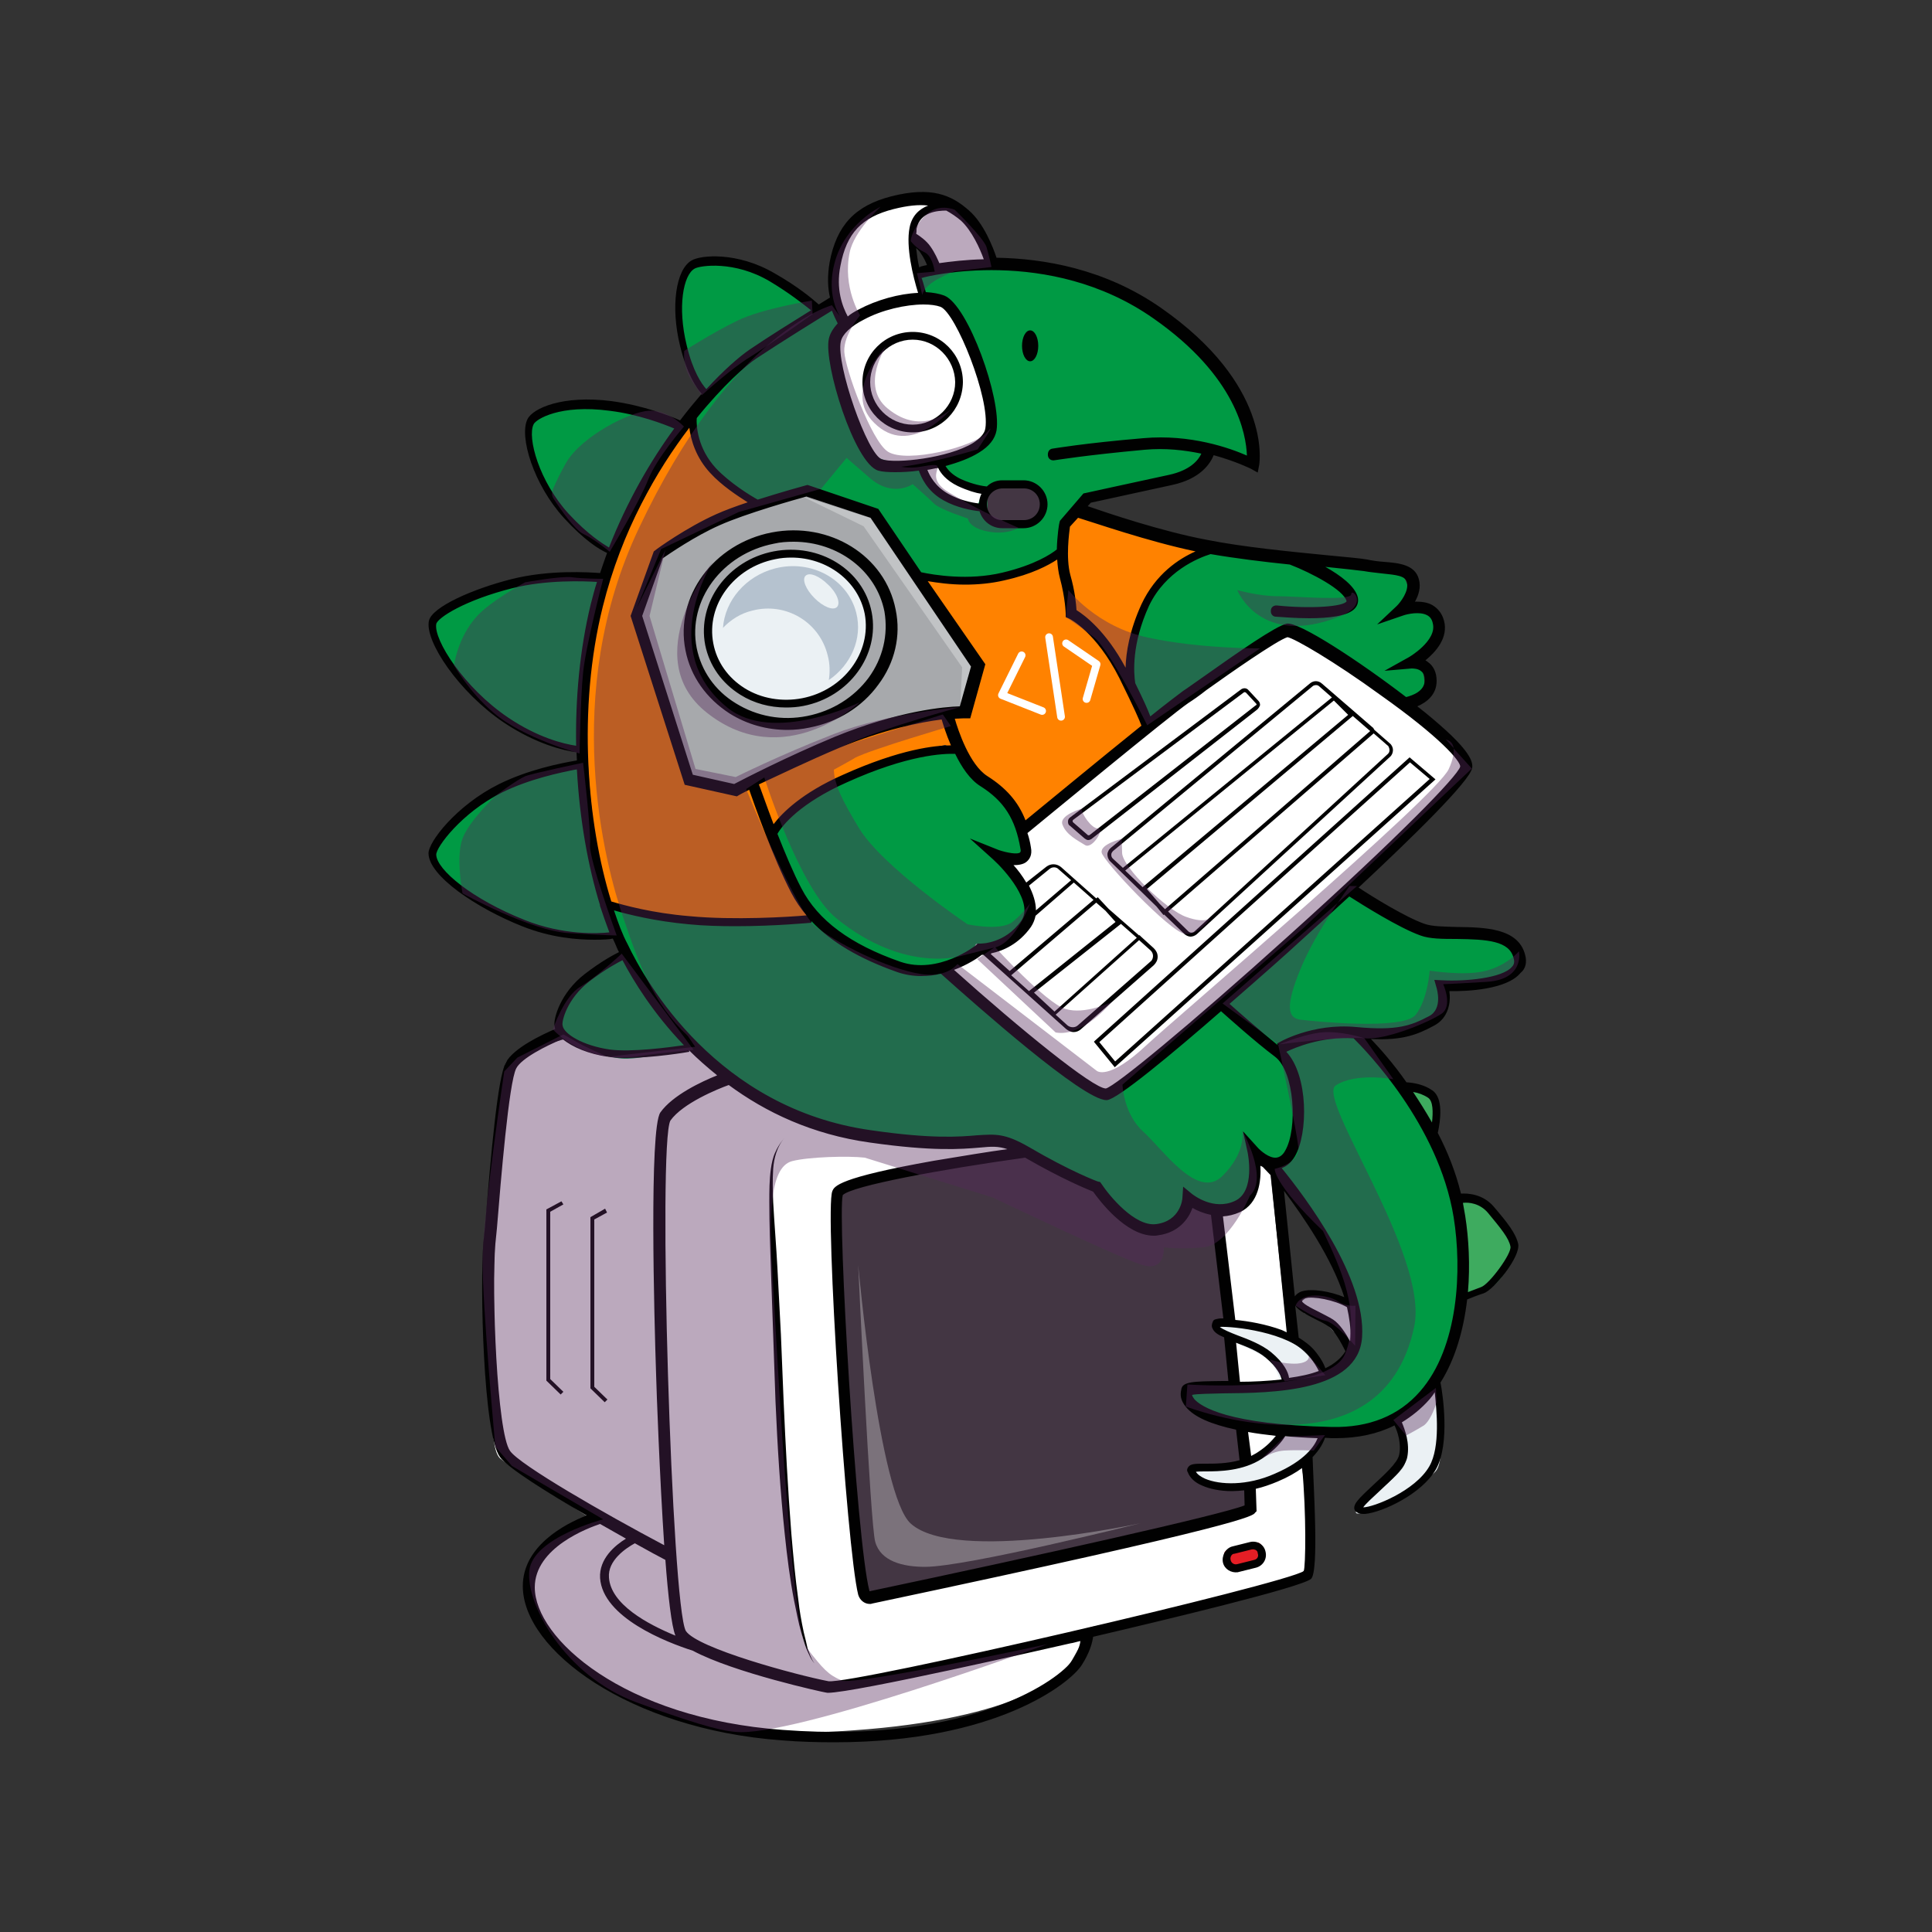 <?xml version="1.0" encoding="utf-8"?>
<!-- Generator: Adobe Illustrator 27.3.1, SVG Export Plug-In . SVG Version: 6.00 Build 0)  -->
<svg version="1.1" id="Layer_1" xmlns="http://www.w3.org/2000/svg" xmlns:xlink="http://www.w3.org/1999/xlink" x="0px" y="0px"
	 viewBox="0 0 500 500" style="enable-background:new 0 0 500 500;" xml:space="preserve">
<rect x="0" y="0" width="500" height="500" fill="#333333" stroke="none"/>
<style type="text/css">
	.st0{fill:#FFFFFF;}
	.st1{fill:#433643;}
	.st2{fill:#009A44;}
	.st3{fill:#FF8200;}
	.st4{fill:#A7A9AC;}
	.st5{fill:#3EAB5F;}
	.st6{fill:#EBF1F4;}
	.st7{opacity:0.3;fill:#FFFFFF;enable-background:new    ;}
	.st8{fill:#E51E25;}
	.st9{fill:none;stroke:#FFFFFF;stroke-width:2;stroke-linecap:round;stroke-linejoin:round;stroke-miterlimit:10;}
	.st10{fill:#010101;}
	.st11{opacity:0.4;fill:#55285B;enable-background:new    ;}
	.st12{opacity:0.31;fill:#3F5C7E;enable-background:new    ;}
</style>
<g>
	<path class="st0" d="M145.5,269.1c0,0-13.7,3.4-14.7,6.2c-0.9,2.8-3.3,49.2-3,60.8c0.4,11.5-2.2,37.9,1.6,41.3
		c3.8,3.3,24.4,16.1,24.4,16.1s-15.4,5.6-16.9,13.2c-2.6,13.1,20.2,41.8,63.1,41.8c48.4,0,72.5-10.1,77.4-18.8s4.9-8.6,4.9-8.6
		s51.2-10.3,55-14.4c3.9-4.2-0.4-26.9-0.4-26.9l-8.4-78.6l-151.9-37.4L145.5,269.1z"/>
	<path class="st0" d="M231.6,238.7l100.9-81.8l35.2,29.1c0,0,10.6,6.9,10.3,12.4c-0.4,5.5-84.2,85.7-91.3,84.2
		c-7-1.5-40.4-30.7-40.4-30.7L231.6,238.7z"/>
	<path class="st1" d="M215.7,310.1c9.4-10.9,96.9-16.9,96.9-16.9l11,96.6c-4.6,4.4-98.9,22.9-98.9,22.9
		C219,405.6,215.7,310.1,215.7,310.1z"/>
	<path class="st2" d="M180.3,108.2c0,0,4.1-7.3,12-14.7c7.9-7.4,23-14.2,23-14.2s20.4-10.1,41.3-10.3c33.9-0.4,61.2,21,65,36.8
		c3.8,15.8,2.8,13.8,2.8,13.8l-13.2-3.3c0,0,1.3,5.4-3.4,6.9c-4.7,1.6-28.2,6.4-28.2,6.4l-3.2,5.5l-1.3,7.1c0,0-7.6,6.9-18.2,7.4
		c-10.7,0.4-19.6-0.6-19.6-0.6L226,133.5l-17.1-6.4l-12.9,3.1c0,0-6.1-2.7-11.8-8.1C178.6,116.6,180.3,108.2,180.3,108.2z"/>
	<path class="st2" d="M292.9,176.3c0,0-0.1-13.9,4.6-21c4.7-7.2,14-13,14-13l49,5.3c0,0,1.6-1.6,3.6,3.4c2,5-3.6,8.3-3.6,8.3
		s8.6-3.7,11,0c2.3,3.7-5.7,12.5-5.7,12.5s1.6-2.5,2.7,3.4c1.1,5.9-4,7.9-4,7.9l-30.3-20.1l-3.2,1.4l-34,23.4L292.9,176.3z"/>
	<path class="st2" d="M200.1,215.7c0,0,2.4-6.5,18.1-14.1c15.7-7.6,28.9-7.6,28.9-7.6s18.4,15.3,17.9,25.6c-0.2,4.4-5.5,1.6-5.5,1.6
		s9.4,10.4,6.8,16.9c-2.6,6.5-13.7,6.2-13.7,6.2s-4.6,9.4-14.1,7.2s-18.4-3.8-26.1-13.8C203.8,226.8,200.1,215.7,200.1,215.7z"/>
	<path class="st2" d="M156.1,233.3c0,0,13.3,5,26,5.2c12.8,0.1,34.4-1,34.4-1l29.6,14.5l36.8,30.7h3.5l33.9-26.4l28.1-26.2
		l19.9,11.3c0,0,25.4-2,25.4,7.6c0,6.6-20.3,5.9-20.3,5.9s2.4,3.4-0.5,7.7c-2.9,4.3-21,5-21,5s23.9,30,26.9,53.2
		c2.8,21.8-7.9,52.5-36,50.7c-28.2-1.8-35.3-7.4-36.4-10.3c-1.1-2.8,44.3,0.7,44.4-12.8c0.1-13.5-7.1-28.6-11.5-33.7
		c-4.4-5-10.8-13.5-10.8-13.5l-5.2-4c0,0,3.8,11.8-2.6,15.4c-4,2.3-12.1-1.3-12.1-1.3s-3.7,7.4-9.6,7.2c-6-0.2-16.2-11.6-16.2-11.6
		l-24.1-12.3c0,0-39.5,8-68.2-13.8S156.1,233.3,156.1,233.3z"/>
	<path class="st3" d="M237.4,149c0,0,11.2,2.3,19.6,0.6c8.4-1.7,18.2-7.4,18.2-7.4l1.3-7.1l1.8-3l33.4,10.1c0,0-12.5,7.4-15.9,16.9
		c-3.3,9.3-2.8,17.1-2.8,17.1l4,11.3l-32.4,27.1c0,0-0.7-6.5-4.1-8.9s-5.1-4.6-9.1-8.3c-4-3.7-6.8-4.6-6.8-4.6s-17.2,3.5-26.1,8.5
		c-8.9,5-18.1,14.1-18.1,14.1l10,22.1c0,0-21.5,1.8-33.6,0.2c-12.1-1.6-20.3-4.7-20.3-4.7s-9.1-45.3-1.9-74.2
		c1.3-5.3,3.3-10.8,5.5-16.1c7.5-17.6,18.2-33.4,18.2-33.4s3.2,10.4,8.4,14c5.2,3.5,9.7,6.8,9.7,6.8l-24.9,12.1l-6.3,15.2l13.9,43.7
		l13.7,3.3c0,0,19.7-11,29.3-13.7c9.6-2.7,23.2-6.1,23.2-6.1l4.8-0.3l3.2-12.4L237.4,149z"/>
	<path class="st2" d="M182.2,101.7c0,0-4.7-6.3-6.1-14.8c-1.2-6.9-1.1-15.4,3.8-18.4c2.1-1.3,12.3-0.4,18.3,3
		c7.2,4.3,12.9,9.1,12.9,9.1L182.2,101.7z"/>
	<path class="st2" d="M136.3,109.8c0,0,2.6-3.8,16.9-5c8.4-0.7,23.7,5.7,23.7,5.7s-9.4,13.1-12.3,19c-2.9,5.9-6.9,13.5-6.9,13.5
		s-12-8.6-15.2-14.9C136.7,116.4,136.3,109.8,136.3,109.8z"/>
	<path class="st4" d="M171.2,142.3l17.9-8.2l19.8-7l17.1,6.4l26.9,38.6l-3.2,12.4c0,0-25.9,3.3-32.2,6.7
		c-6.3,3.4-25.2,13.2-25.2,13.2l-13.7-3.3l-13.9-43.6L171.2,142.3z"/>
	<path class="st2" d="M150.1,194c0.6-0.2-15.6-1.2-24.8-11.8c-6.7-7.7-14.5-15.9-13.4-19.7c1.6-5.5,11.2-8.1,20.4-11.3
		c8.6-2.9,23.8-1.4,23.8-1.4s-4.2,18.3-5.2,24.3C149.7,181.3,150.1,194,150.1,194z"/>
	<path class="st2" d="M149.3,199.1c0,0-8.2-1.1-18.8,4.3c-9.8,4.9-18.6,12.3-18.6,17.9c0,5.6,9.6,10,18,15.5
		c9.2,6,29.5,5.6,29.5,5.6s-3.3-11.3-5-19.3C152.7,215.1,149.3,199.1,149.3,199.1z"/>
	<path class="st2" d="M162.4,248.2c0,0-2.8-0.8-8.9,3.8c-6.2,4.5-9.8,14.6-9.8,14.6s11.2,7.7,18.7,7.4c7.5-0.3,16.5-3.6,16.5-3.6
		s-9.1-9.8-11.1-13.3C165.9,253.5,162.4,248.2,162.4,248.2z"/>
	<path class="st5" d="M363.6,281l7.3,12.2c0,0,1.4,0,0.6-5.3c-0.5-3.2-0.5-3.2-0.5-3.2s0.6-2.6-3.4-2.6S363.6,281,363.6,281z"/>
	<path class="st5" d="M377.8,310.3c0,0,4.2-1.2,7.3,2.6c3.1,3.8,6.5,8.3,6.5,8.3s0.1,8.4-6.2,12.3c-6.4,3.9-7.6,2.1-7.6,2.1
		l1.2-14.9L377.8,310.3z"/>
	<path class="st0" d="M227.9,118.7c-6.4-2.8-11.9-25.1-12.2-31.2c-0.3-6.1,24.9-11.6,28.2-9.1c3.3,2.6,16.5,29,13,33.9
		C253.4,117.1,234.6,121.6,227.9,118.7z"/>
	<path class="st0" d="M219.9,84.8c0,0-4.7-5-4.3-13.6c0.4-8.6,4.3-15.3,16.8-18.8c9.7-2.7,16,2,19.8,6.3s4.4,10.3,4.4,10.3h-14.1
		c0,0-1.2-1.2-2.4-4c-1.5-3.5-4.5-2.7-4.5-2.7l3,15.2L219.9,84.8z"/>
	<path class="st0" d="M242.9,119.6c0,0,2,3.2,5,5.2c3,2,6.8,1.3,6.8,1.3l-1.8,5c0,0-6.8,0.2-10.1-2.7c-3.4-2.9-5.5-8.9-5.5-8.9
		L242.9,119.6L242.9,119.6z"/>
	<path class="st1" d="M267,135.5h-8c-2,0-3.5-1.6-3.5-3.5v-3c0-2,1.6-3.5,3.5-3.5h8c2,0,3.5,1.6,3.5,3.5v3
		C270.5,133.9,268.9,135.5,267,135.5z"/>
	<ellipse class="st6" cx="204.3" cy="163.3" rx="20.8" ry="19.3"/>
	<path class="st6" d="M349.8,337.8c0,0-9.6-3.3-12.1-1.7c-2.5,1.6,0,3.8,0,3.8s3.3-0.4,6.3,3.4c3,3.8,7,5.1,7,5.1L349.8,337.8z"/>
	<path class="st6" d="M360.6,367.4l11-8.3c0,0,3.1,17.9,0,21.6s-20.6,12.8-20.7,10.7c-0.1-2.1,11.7-8.8,12.8-13
		C364.6,374.3,360.6,367.4,360.6,367.4z"/>
	<path class="st6" d="M342.2,356.1c0,0-3.3-7.2-9.8-9.6c-6.5-2.3-16.5-5.9-17.5-3.3c-1,2.6,9.8,6,12.8,8.4c3,2.3,3.8,6.7,3.8,6.7
		L342.2,356.1z"/>
	<path class="st6" d="M330.8,370.2l12.2,1.1c0,0-6.3,9.9-12.2,11.9c-5.9,2-22,1.8-21.5-1.9c0.5-3.7,11.5-0.9,15.4-4
		C328.4,374.3,330.8,370.2,330.8,370.2z"/>
	<ellipse transform="matrix(0.5 -0.866 0.866 0.5 38.641 254.034)" class="st7" cx="239.3" cy="93.6" rx="2.4" ry="4.7"/>
	<polygon class="st7" points="207.5,128.4 223.5,136.2 249,172.7 248.5,182.8 251.3,172.5 225.3,134.1 	"/>
	<path class="st8" d="M326.3,404.2l-7.3,1.9c-0.6,0.1-1.3-0.2-1.5-0.9l-0.7-2.6c-0.1-0.6,0.2-1.3,0.9-1.5l7.3-1.9
		c0.6-0.1,1.3,0.2,1.5,0.9l0.7,2.6C327.3,403.4,326.9,404.1,326.3,404.2z"/>
	<polyline class="st9" points="269.7,184 259.3,179.9 264.4,169.6 	"/>
	<line class="st9" x1="271.5" y1="164.9" x2="274.6" y2="185.5"/>
	<polyline class="st9" points="275.9,166.5 283.8,171.9 281.2,180.9 	"/>
	<g>
		<path class="st10" d="M394.7,247.1c-1.8-7-10.6-7.1-17.6-7.2c-3.3-0.1-6.4-0.1-8.4-0.8c-4.9-1.7-13.5-7-17.1-9.4
			c13.7-12.8,28.9-27.6,29.4-31c0.2-1.4-0.4-3.8-6.7-9.6c-2-1.8-4.5-4-7.5-6.3c2.3-1,5-2.9,5-6.6c0-2.4-1-3.8-1.8-4.5
			c-0.4-0.3-0.7-0.6-1.1-0.8c2.7-2.2,6-5.9,4.8-10.3c-0.5-1.8-1.5-3.1-3-4c-1.4-0.8-3-0.9-4.5-0.9c0.9-1.6,1.6-3.7,1-5.8
			c-1-3.8-5.2-4.2-9.1-4.5c-1.4-0.1-2.9-0.3-4.3-0.6c-1.5-0.3-5.2-0.6-10.3-1.1c-9.1-0.9-21.7-2.1-31.2-4
			c-11.7-2.2-25.6-6.9-30.8-8.7l0.8-0.9c2.3-0.5,12.8-2.8,21.1-4.6c7.3-1.6,9.8-5.5,10.7-7.7c5.8,1.6,9.6,3.5,9.6,3.5l1.8,1l0.4-2.1
			c0.1-0.9,3-20.7-25.4-40.5c-14.6-10.2-30.5-12.8-42.6-13c-0.9-2.7-3.3-8.9-7.1-12.2c-4.6-4.1-9.8-6.3-20.1-3.7
			c-9.4,2.4-14.2,7.5-16,17.1c-0.6,3.5-0.5,6.6,0.1,9.1c-0.7,0.4-1.7,1.1-2.9,1.8c-1.8-1.6-5.5-4.7-11.5-8.1
			c-9.6-5.6-19.1-4.7-21.4-3.3c-4.1,2.3-5.5,12-3,22.1c1.8,7.4,4.3,11,5.6,12.4c-1.8,2.1-3.7,4.4-5.6,6.9c-2.4-1.1-9.5-3.9-17.8-5
			c-12.5-1.6-20.3,1.8-21.7,4.7c-2.2,4.5,1.6,16.9,9.4,25.5c5.4,5.9,9.2,8.2,11.2,9.1c-0.6,1.7-1.2,3.4-1.8,5.2
			c-3-0.2-13.2-0.9-23,1.6c-9.9,2.5-20.6,7.2-21.3,10.8c-1.1,5.2,7.7,18.4,19.4,26.3c8.4,5.6,15.4,7.2,18.8,7.7
			c0,0.7,0.1,1.3,0.1,2.1c-4.2,0.7-12.7,2.4-20.3,6.2c-10.8,5.4-18.2,14.9-18.1,17.9c0.1,5.8,12.4,14.1,24.2,18.8
			c7.5,3,14.3,3.5,18.8,3.5c2.3,0,4-0.1,4.7-0.3c0.4,0.9,0.8,1.7,1.1,2.5c0.1,0.3,0.3,0.6,0.5,1c-1.2,0.6-4.5,2.3-8.9,5.7
			c-6.2,4.8-8.1,11.4-7.8,13.4c0.1,0.3,0.1,0.6,0.2,0.8c-3.3,1.4-10.8,4.9-12.8,8.7c-2.1,3.8-3.8,23.2-5.4,42.6l-0.4,4
			c-0.9,10.5-0.1,49.5,4.3,55.5c2,2.8,12.3,9.2,22.4,15.1c-5.6,2.2-16.5,7.9-16.5,18.3c0,16.5,27.5,37,67,39.9
			c4.8,0.4,9.4,0.5,13.7,0.5c41.9,0,60.9-15.3,63.9-19.9c2.2-3.4,2.8-6,3-7.4c17.9-4.2,54-12.8,56.4-15c2.1-1.9,0.6-24.4,0.4-31.5
			c2-2.1,2.8-3.8,3.2-5c0.6,0,1.1,0.1,1.7,0.1c0.4,0,0.7,0,1.1,0c5.7,0,10.8-1.1,15.2-3.3c0.8,1.6,1.8,4.7,1.2,7.6
			c-0.4,2.1-4,5.3-6.8,7.9c-3.5,3.3-5.7,5.2-4.5,6.7c0.4,0.4,1,0.7,1.9,0.7c0.2,0,0.4,0,0.6,0c4.4-0.4,14.6-5.1,18.3-11.5
			c3.8-6.7,1.7-20,1.2-22.5c3.9-6.2,6-13.8,6.9-21.5c1-0.4,2.7-1.1,4.3-1.6c2.6-0.9,9.6-9.5,8.9-12.8c-0.6-2.7-2.8-5.5-6.3-9.6
			c-2.8-3.3-6.7-3.5-8.5-3.4c-1.4-5.7-3.5-10.9-6-15.7c0.7-3.2,1.5-9-1.4-11c-2.1-1.5-4.8-2-6.7-2.1c-3.5-5-6.9-8.8-9.2-11.2
			c8.4,0.4,12.1-1.2,16.4-3.5c3.7-2,4.3-6,3.9-8.9c4.5,0.1,14.9-0.4,18.4-4.7C394.9,250.7,395.2,248.9,394.7,247.1z M385.1,313.9
			c3.3,4,5.4,6.5,5.8,8.7c0.4,1.8-5.5,9.8-7.6,10.5c-1.1,0.4-2.4,0.9-3.4,1.3c0.6-7,0.2-13.9-0.7-19.7c-0.2-1.1-0.4-2.3-0.6-3.4
			C380.1,311.1,383,311.4,385.1,313.9z M377.9,198.4c-0.7,2.5-16.1,18.3-44.2,43.6c-26.6,24-45.1,39.1-47.5,39.7l0,0
			c-3.3,0-22.1-15.3-39.3-30.7c3.5-1.3,6.2-3.1,7.2-3.9c0.1,0,0.2,0,0.4,0l21.4,19.2c0.6,0.5,1.3,0.8,1.9,0.8c0.7,0,1.3-0.2,1.9-0.7
			l18.9-16.6c0.6-0.6,1-1.3,1-2.2s-0.4-1.6-1-2.2l-3.3-3l-0.4-0.4l-0.1,0.1l-7.9-6.9l-2.8-3l-0.4,0.3l-9.1-8.1
			c-1.1-0.9-2.6-1-3.8-0.1l-5.2,4.1c-1-1.7-2.2-3.3-3.3-4.5c1.3,0,2.6-0.2,3.4-0.9c0.7-0.6,1.5-1.7,1.1-3.7
			c-0.2-1.3-0.5-2.6-0.9-3.7c3.2-2.6,37.1-30.6,41.7-33.7c1.1-0.7,2.7-1.8,4.6-3.3c6-4.3,18.3-12.9,21-13.7c1.8,0.3,12,6.2,24.1,15
			C372.7,190.8,378,197,377.9,198.4z M251.3,172.5l-2.9,10.3c-3.8,0.1-15.8,1.1-32.4,7.9c-12.5,5.2-23.5,10.9-26,12.2l-10.7-2.4
			l-13.1-41.1l5.3-14.9c1.6-1.1,8.4-5.8,14.8-8.6c6.7-3,19.8-6.7,22.4-7.4l16.6,5.5L251.3,172.5z M240.1,150.4
			c2.4,0.4,5.8,0.9,9.7,0.9c3.2,0,6.7-0.3,10.1-1.1c7.2-1.6,11.4-3.9,13.7-5.4c0.1,1.6,0.3,3.3,0.7,4.8c1.4,5.2,1.5,9.1,1.5,9.2v0.9
			l0.9,0.4c0.1,0,7,3.5,13,15.4c3.8,7.7,5.2,10.9,5.7,12.3c-10.7,8.6-25.7,21-30,24.5c-1.9-4.9-5.1-8.4-9.8-11.4
			c-4.7-2.9-7.7-12.1-8.5-14.9c1.8-0.1,2.8-0.1,2.8-0.1h1.2l3.9-14L240.1,150.4z M217.3,193.5c11.5-4.7,20.8-6.6,26.4-7.3
			c0.3,1,1.1,3.7,2.4,6.7c-4,0-13,0.9-27.9,7.6c-10.7,4.7-15.8,9.9-18,12.8c-1.9-5-3.3-9.1-3.8-10.3
			C201.4,200.7,209,197,217.3,193.5z M219.1,202.5c15.9-7.2,25.1-7.5,28.1-7.4c1.6,3.3,3.8,6.7,6.6,8.4c6,3.8,9,8.4,10.3,16.2
			c0.1,0.4,0.1,0.7-0.1,0.9c-0.6,0.6-3.4,0.1-5.5-0.6L251,217l6,5.4c3.1,2.8,10.6,11.2,7.3,15.9c-4.2,6-10.5,5.9-10.7,5.9H253
			l-0.4,0.4c-0.1,0.1-9.7,7.7-19.6,4.3c-12.9-4.5-21.3-10.7-25.6-19c-2.1-4-4.3-9.3-6.2-14.1C202.5,213.5,207.2,207.8,219.1,202.5z
			 M266.8,239.9c0.6-0.9,1-1.9,1.2-2.9l9.9-8.6l5.1,4.5l-21.7,18.4l-4.9-4.4l0.2-0.2C259.5,246.1,263.6,244.4,266.8,239.9z
			 M266.3,229.2l5.3-4.3c0.7-0.6,1.8-0.6,2.4,0.1l3.2,2.8l-9.1,7.8C268.1,233.4,267.3,231.2,266.3,229.2z M272.9,261.8l-5.3-4.9
			l22.5-17.8l4.1,3.6L272.9,261.8z M294.8,243.3l3,2.7c0.4,0.4,0.6,0.9,0.6,1.4s-0.2,1.1-0.6,1.4l-18.9,16.6c-0.7,0.6-1.8,0.6-2.6,0
			l-3.1-2.8L294.8,243.3z M266.3,256.5l-4.6-4.1l22-18.8l2.4,2.1l2.6,2.9L266.3,256.5z M313.3,143.4c6.4,1.1,13.7,2,20.5,2.7
			c5.7,2.2,14,6.6,14.7,9.5c-0.7,1.4-9.3,2-18,1.1c-0.9-0.1-1.6,0.5-1.6,1.3c-0.1,0.9,0.5,1.6,1.3,1.6c1.7,0.1,5,0.4,8.6,0.4
			c4.9,0,10.1-0.5,11.9-2.6c0.7-0.8,0.9-1.8,0.7-2.8c-0.7-2.9-4.5-5.7-8.4-7.9c4.8,0.5,8.6,0.9,10,1.1c1.6,0.3,3.1,0.4,4.6,0.6
			c3.8,0.4,6.1,0.6,6.5,2.3c0.6,2.3-1.7,5.2-2.6,6.1l-5.1,4.8l6.7-2.3c1.1-0.4,4.3-1.1,6.2-0.1c0.8,0.4,1.3,1.1,1.5,2.1
			c1.2,4.5-6.3,8.9-6.4,8.9l-6.1,3.4l7-0.6c0.4,0,1.8,0,2.6,0.8c0.6,0.5,0.8,1.2,0.8,2.3c0,2.8-3.2,3.9-4.8,4.3
			c-12-9.2-27.8-19.6-30.9-19c-2.8,0.6-12.2,7.1-22.2,14.2c-1.9,1.3-3.5,2.5-4.6,3.2c-1.2,0.9-4.4,3.3-8.5,6.6
			c-0.6-1.7-1.8-4.3-3.9-8.6c-0.4-2.6-1-10.1,3.6-20.1C301.7,147.8,310.1,144.4,313.3,143.4z M309.4,142.7
			c-4.3,1.9-10.3,5.8-14,13.7c-3.1,6.8-4,12.5-4.1,16.4c-5.1-9.5-10.6-13.6-12.7-14.9c-0.1-1.6-0.4-4.9-1.6-9.1
			c-1.2-4.5-0.3-10.9-0.1-12.5l2.1-2.3C283,135.2,297,140.1,309.4,142.7z M244.9,54.5c1.3,0.7,2.6,1.6,3.8,2.6
			c2.8,2.6,4.9,7.2,5.9,10c-4.7,0.1-8.6,0.6-11.5,1c-0.4-0.9-1.1-2.6-2.3-4.3c-1.1-1.6-2.9-2.8-3.7-3.3c0.1-0.4,0.1-0.9,0.1-1.3
			C238.1,54.8,242.7,54.5,244.9,54.5z M228.3,118.9c-3.8-1.1-12-24.8-10.7-30.5c0.4-1.9,2.6-4,6-5.7c4.6-2.5,10.8-3.9,15.4-3.9
			c1.8,0,3.3,0.2,4.4,0.6c4,1.6,12.9,23.8,11.6,31.5c-0.2,1.3-1.3,2.5-3.1,3.7C245.4,118.6,231.9,120,228.3,118.9z M247.9,125.8
			c2.6,1.2,4.7,1.8,6.1,2c-0.4,0.8-0.6,1.6-0.6,2.5c-1.9-0.2-5.2-0.9-8-2.5c-3.4-1.9-4.8-4.7-5.4-6.2c0.9-0.1,1.8-0.4,2.8-0.5
			C243.4,122.4,244.8,124.3,247.9,125.8z M237.9,69.2c-0.4-1.6-0.6-3.3-0.8-5c0.4,0.4,0.9,0.8,1.1,1.2c0.9,1.3,1.4,2.4,1.7,3.2
			c-1.1,0.2-1.6,0.4-1.7,0.4C238.2,69.1,238.1,69.1,237.9,69.2z M217.5,68.8c1.6-8.5,5.5-12.6,13.8-14.7c3.6-0.9,6.5-1.2,8.9-0.9
			c-2.3,0.9-4.2,2.6-4.8,5.7c-1,5,0.9,12.7,2.2,16.9c-4.9,0.2-10.7,1.8-15.4,4.3c-1.1,0.6-2,1.1-2.8,1.8
			C218,79.3,216.3,74.8,217.5,68.8z M177.7,89.3c-2.4-9.8-0.9-18.2,2.1-19.8c1.4-0.8,10.3-2.1,19.4,3.3c5.2,3.1,8.8,6,10.7,7.5
			c-4.5,2.8-10.8,6.7-15.8,10.1c-2.8,1.9-6.9,5.5-11.3,10.3C181.6,99.4,179.3,96.1,177.7,89.3z M180.3,108.2
			c6.8-8.4,12.8-13.7,15.4-15.4c6.8-4.5,15.7-10,19.6-12.4c0.5,1.3,1.1,2.5,1.5,3.3c-1.2,1.3-2,2.6-2.3,4
			c-1.4,6.2,6.6,32.3,12.8,34.1c1,0.3,2.6,0.4,4.4,0.4c1.8,0,3.9-0.1,6.1-0.4c0.6,1.7,2.1,5.3,6.4,7.7c3.4,1.9,7.3,2.6,9.3,2.8
			c0.8,2.6,3.1,4.4,5.9,4.4h5.5c3.4,0,6.2-2.8,6.2-6.2c0-3.4-2.8-6.2-6.2-6.2h-5.5c-1.6,0-3,0.6-4,1.6c-0.9-0.1-3.3-0.4-6.7-1.9
			c-2.3-1.1-3.4-2.4-4-3.4c3.3-0.9,6.3-2,8.7-3.5c2.6-1.6,4.1-3.5,4.5-5.7c1.3-8.1-7.3-32.4-13.5-34.9c-1.3-0.5-3-0.8-4.8-0.9
			c-0.3-1-0.6-2.3-1.1-3.7c0.1,0,0.4,0,0.5-0.1c0.4-0.1,32.4-8.4,59.5,10.6c21.5,15,24,30,24.2,35.5c-4.3-1.9-14.6-5.6-26.8-4.5
			c-15.4,1.3-23.4,2.7-23.5,2.7c-0.9,0.1-1.3,0.9-1.2,1.8s0.9,1.4,1.8,1.2c0.1,0,7.9-1.3,23.2-2.7c5.4-0.5,10.4,0.1,14.7,1
			c-0.7,1.6-2.8,4.3-8.4,5.5c-9.4,2-21.5,4.7-21.6,4.7l-0.5,0.1l-6.1,7.1l-0.1,0.4c-0.1,0.2-0.6,3.3-0.7,7c-1.5,1.2-5.7,4-14.1,6
			c-8.8,2.1-17.7,0.6-21-0.1l-11.1-16.4l-18.3-6.2l-0.4,0.1c-0.4,0.1-6.2,1.7-12.5,3.7c-2-1.1-7.2-4.3-10.8-8.1
			C180.5,116,180.2,110.2,180.3,108.2z M255.4,130.5c0-2.3,1.8-4.1,4.1-4.1h5.5c2.3,0,4.1,1.8,4.1,4.1c0,2.3-1.8,4.1-4.1,4.1h-5.5
			C257.2,134.7,255.4,132.8,255.4,130.5z M147.2,133c-7.7-8.4-10.8-19.8-9.1-23.2c0.6-1.3,6.8-5.2,19.6-3.5
			c7.5,0.9,14.2,3.5,16.8,4.6c-6.1,8.3-12.2,18.8-16.9,30.8C156,140.7,152.3,138.5,147.2,133z M149.1,193c-3.3-0.5-9.9-2.1-17.6-7.3
			c-11.4-7.7-19.3-20.1-18.6-24.2c0.3-1.6,7.4-6.2,19.8-9.3c8.8-2.2,18.5-1.8,21.8-1.6c-0.6,1.8-1.1,3.8-1.6,5.7
			C150,168.2,148.9,180.9,149.1,193z M135.8,238.1c-13.6-5.4-22.8-13-22.9-16.9c-0.1-1.9,6.6-10.9,17-16.1c7.1-3.5,15.2-5.2,19.4-6
			c0.7,13,2.9,25.2,6,35.2l-0.1,0.1c0,0,0.1,0,0.1,0.1c0.8,2.4,1.6,4.7,2.4,6.8C154.9,241.6,145.8,242.1,135.8,238.1z M158.2,233.3
			c-6.3-20.3-8.8-49.8-2.2-76.3c4.9-19.7,14-35.3,22.4-46.3c0.4,3.2,1.7,7.7,5.4,11.7c3,3.3,7.2,6,9.7,7.6c-3,1-6,2.1-8.2,3.1
			c-7.6,3.4-15.4,9-15.7,9.3l-0.4,0.3l-6,16.7l14,43.7l13.5,3l0.5-0.3c0,0,1-0.6,2.7-1.4c1.2,3.5,6.2,17.7,10.9,26.7
			c1.1,2.1,2.4,4,3.9,5.8c-4.3,0.4-18.8,1.3-30.3,0.2C168.8,236.3,161.6,234.3,158.2,233.3z M158.9,235.6c3.8,1.1,10.6,2.8,19.3,3.6
			c4,0.4,8.2,0.5,12.3,0.5c10.2,0,19.3-0.9,19.5-0.9v-0.4c5.1,5.4,12.4,9.7,22,13.1c2.2,0.8,4.4,1.1,6.4,1.1c1.8,0,3.5-0.2,5.1-0.6
			c9.4,8.4,36.8,32.7,42.8,32.7c0.1,0,0.1,0,0.2,0c2.7-0.2,17-12.1,29.5-23c1.7,1.5,8.8,7.9,14,11.8c5,3.8,5.9,18.6,2.6,24.3
			c-0.6,1.1-1.4,1.7-2.3,1.8c-1.8,0.2-4.1-1.8-4.8-2.6l-3.8-4.2l1.2,5.5c0,0.1,2.1,10-3.3,12.5c-5.6,2.6-10.8-1.6-11.1-1.8l-2.3-1.9
			l-0.2,3c0,0.2-0.5,5.9-6.8,6.7c-5.5,0.7-12.1-7.3-14.2-10.5l-0.3-0.4l-0.5-0.1c-0.1,0-7.1-2.6-18-9c-6.1-3.5-8.5-3.3-13.2-3
			c-4.7,0.4-11.8,1-27.6-1.3c-39.8-5.6-58.3-38.3-63-48.2C161.1,241.9,160,238.9,158.9,235.6z M328.9,349.9c-2.5-2-5.9-3.3-8.6-4.3
			c-1.8-0.7-4-1.6-4.6-2.2c3.2-0.2,17.9,1.3,23,7.4c1.3,1.6,2.1,3,2.6,4c-2.3,0.9-4.9,1.4-7.7,1.8
			C333.4,355.1,332.3,352.7,328.9,349.9z M331.7,357c-3.6,0.4-7.4,0.6-10.8,0.6l-1-10.1c2.6,1,5.6,2.1,7.7,3.9
			C330.5,353.8,331.4,355.8,331.7,357z M306.9,364.1c2.1,2.6,6.5,4.5,13,5.9l0.9,7.9c-3.2,0.9-6.5,0.9-8.9,0.9c-2.6,0-3.8,0-4.4,0.9
			c-0.3,0.4-0.4,0.9-0.1,1.3c0.5,1.4,1.8,2.7,3.8,3.5c1.8,0.8,4.5,1.4,7.6,1.4c1,0,2.1-0.1,3.2-0.2l0.1,3.9
			c-6.4,2.5-52.5,12.8-97,22.2c-0.1,0-0.1,0-0.1-0.1c-3.4-13.1-8.3-96.9-6.9-102.4c2.3-2.4,25.6-6.7,47.2-9.7
			c9.5,5.5,15.9,8.1,17.6,8.8c1.5,2.1,8.4,11.4,15.7,11.4c0.4,0,0.7,0,1.1-0.1c5.3-0.7,7.9-4.2,8.9-7.1c1.2,0.7,2.8,1.4,4.8,1.8
			l3.2,26.8c-0.6,0-1.1,0-1.4,0.1c-0.4,0.1-1.1,0.1-1.3,0.7c-0.3,0.6-0.4,1.3-0.1,1.8c0.4,1,1.5,1.7,3,2.3l1.1,11.3
			c-0.5,0-0.9,0-1.4,0c-7.7,0.1-10.6,0.1-10.8,2.3C305.4,361,305.5,362.4,306.9,364.1z M326.2,301.7c0.2,0.1,0.4,0.2,0.6,0.3
			l2.1,2.2l4.1,40.6l-1.3-0.6c-4.1-1.5-8.6-2.3-12-2.6l-3.2-26.8c1.4-0.1,2.8-0.4,4.4-1.1C325.8,311.4,326.4,305.6,326.2,301.7z
			 M340.2,349.5c-1.1-1.3-2.6-2.4-4.2-3.4h0.1l-0.9-8.2c0.9,1.3,2.9,2.3,5,3.4c1.2,0.6,2.5,1.2,3.5,1.9c1.7,1.1,3.5,4.5,4.5,6.5
			c-1.1,1.8-2.9,3.3-5.2,4.4C342.6,352.9,341.7,351.3,340.2,349.5z M345,341.5c-1.1-0.7-2.4-1.3-3.7-2c-1.8-0.9-4.7-2.3-4.4-3.1
			c0,0,0.1-0.2,0.7-0.4c2.3-0.6,7.7,0.4,11,2.3c0.6,2.7,1,5.3,0.9,7.7c0,0.4-0.1,0.7-0.1,1.1C348.3,345.1,346.7,342.6,345,341.5z
			 M336.9,334.2c-1.1,0.4-1.5,0.9-1.8,1.3l-2.8-27.3c5,6.7,12.4,17.4,15.6,27.5C344.3,334.2,339.5,333.4,336.9,334.2z M152.5,254
			c4.3-3.3,7.6-5,8.6-5.5c2.8,5.3,7.9,13.7,15.9,22c-3.5,0.5-13.7,1.9-19.3,1.1c-6.8-1-11.8-4-12.1-6.2
			C145.3,264.4,146.7,258.5,152.5,254z M132,375.5c-3.4-4.7-4.8-41.4-3.8-53.6l0.4-4c1-12.3,3.1-37.8,5-41.4c1.3-2.6,7.8-5.9,12-7.6
			c2.5,2.1,6.8,3.9,11.8,4.6c1.3,0.2,2.8,0.3,4.4,0.3c7.2,0,16.2-1.5,16.6-1.6l-0.1-0.4c2.2,2.2,4.7,4.4,7.3,6.5
			c-4,1.6-11.5,5.1-14.7,9.6c-2.9,4.2-1.6,53-1.1,67.9c0.1,3.9,0.9,26.1,2.1,44.1C156.4,391.7,134.5,379.1,132,375.5z M172.2,403.7
			c0.7,9.4,1.6,17.2,2.6,19.6c-7.3-3-16.7-8.1-17.2-15c-0.4-4.5,4.5-7.7,6.7-8.9C167.9,401.4,170.8,403,172.2,403.7z M277.5,429.7
			c-2.9,4.5-25.3,21.7-74.9,18c-41.3-3-64.2-23.7-64.2-36.9c0-10.3,13.9-15.4,16.9-16.4c2.3,1.3,4.6,2.6,6.7,3.8
			c-2.8,1.7-7,5.2-6.7,10.2c0.7,10.2,17.1,16.6,24,18.8c10.6,5.7,34,10.8,34.3,10.8c0.1,0,0.4,0.1,0.6,0.1c7,0,57-11.5,62.8-12.8
			c0.8-0.1,1.6-0.4,2.6-0.6C279.5,425.8,278.9,427.5,277.5,429.7z M337.4,406.6c-5.1,3.4-116.6,29.3-123,28.5
			c-8.3-1.6-33.9-8.5-36.9-13c-3.7-6.4-7.3-126.2-4-132.1c3.2-4.5,12.3-8.2,15.1-9.2c9.5,7,21.5,12.8,36.6,14.9
			c16.2,2.3,23.5,1.7,28.3,1.3c3.1-0.3,4.8-0.4,7.2,0.4c-4.5,0.6-11.8,1.8-19,3c-24.8,4.4-25.8,6.6-26.3,7.9
			c-2,4.8,3.7,92.6,6.7,104.4c0.4,1.4,1.6,2.4,3,2.4c0.2,0,0.4,0,0.6-0.1c96.9-20.5,98.6-22.7,99.1-23.5l0.4-0.4l-0.2-5.8
			c1.8-0.4,3.8-1.1,5.7-1.9c2.6-1.1,4.7-2.3,6.3-3.5C338.1,391.7,337.9,405.5,337.4,406.6z M329.9,381.4c-7.2,3.2-14.2,2.9-18,1.3
			c-1.1-0.5-2-1.1-2.4-1.8c0.6-0.1,1.6-0.1,2.4-0.1c3.7,0,9.8-0.1,14.7-3.3c3.5-2.3,5.2-4.5,6-5.8c2.6,0.2,5.5,0.4,8.4,0.5
			C340.2,374.2,337.8,378,329.9,381.4z M323,370.6c2.2,0.4,4.6,0.7,7.2,1c-0.9,1.1-2.3,2.7-4.8,4.3c-0.6,0.4-1.1,0.6-1.6,0.9
			L323,370.6z M369.9,379.5c-3.7,6.4-14.5,10.6-17.1,10.6c0.6-0.9,2.5-2.6,4-4c3.2-3,6.9-6.3,7.4-9c0.7-3.6-0.6-7.1-1.4-9
			c2.6-1.6,5-3.5,7.2-6c0.5-0.6,0.9-1.1,1.3-1.8C371.8,364.9,372.8,374.5,369.9,379.5z M369.6,284.1c1.3,0.9,1.3,3.7,1,6.4
			c-1.6-2.8-3.3-5.5-4.9-7.9C367,282.8,368.4,283.3,369.6,284.1z M376.2,315c2.2,13.6,1.3,33.7-8.7,45.1c-5.5,6.3-13.2,9.4-22.8,9.2
			c-27.1-0.6-33.9-5.3-35.6-7.2c-0.3-0.4-0.5-0.7-0.6-1.1c1.3-0.3,4.8-0.3,7.9-0.4c13.1-0.1,35.1-0.4,36.1-14.5
			c1.1-15.4-14.7-36.3-20.8-43.8c1.1-0.4,2.3-1.2,3.4-3c3.5-6,3.5-21-2.2-27.1c2.3-1.1,9.1-4,17.4-3.5
			C353.3,271.7,372.3,291,376.2,315z M391.3,250.2c-2.5,3-12.3,3.8-17.9,3.5l-2.2-0.1l0.6,2.1c0,0.1,1.7,5.4-2,7.3
			c-4.6,2.4-8.1,3.8-18.8,2.8c-11.4-1.1-20.2,4-20.5,4.3l0.2,0.4c-4.7-3.8-10.6-9-12.5-10.7c8.4-7.3,15.6-13.7,17.4-15.4
			c3.5-3.2,8.4-7.6,13.6-12.4c3.3,2.1,12.8,8.1,18.4,10.1c2.4,0.9,5.8,0.9,9.4,0.9c7.9,0.1,13.6,0.5,14.7,4.9
			C392,248.8,391.9,249.6,391.3,250.2z"/>
		<ellipse class="st10" cx="266.6" cy="89.5" rx="2.1" ry="4"/>
		<path class="st10" d="M199.7,137.8c-15,2.9-25.1,16.6-22.3,30.5c1.3,6.7,5.4,12.5,11.5,16.4c4.5,2.8,9.6,4.2,14.9,4.2
			c1.9,0,3.8-0.2,5.7-0.6c7.2-1.4,13.6-5.3,17.8-11.1c4.3-5.7,5.9-12.7,4.5-19.4C229.1,143.8,214.7,134.9,199.7,137.8z M224.8,175.4
			c-3.8,5.1-9.4,8.6-15.9,9.9c-6.5,1.3-13,0.1-18.5-3.3c-5.4-3.3-8.9-8.4-10.1-14.3c-2.4-12.3,6.6-24.4,20-27
			c1.7-0.4,3.4-0.5,5.1-0.5c11.4,0,21.4,7.4,23.5,18.1C229.9,164.3,228.5,170.3,224.8,175.4z"/>
		<path class="st10" d="M208,422.4c-0.6-2.8-1.1-5.6-1.4-8.4c-0.8-5.7-1.3-11.3-1.8-17.1c-0.9-11.4-1.5-22.9-2-34.3l-0.7-17.2
			c-0.3-5.7-0.6-11.5-0.9-17.2s-0.8-11.5-1.1-17.1c-0.1-2.8-0.2-5.7,0-8.6c0.2-2.8,1-5.7,2.8-7.9c-0.9,1.1-1.7,2.3-2.3,3.7
			c-0.6,1.3-0.9,2.8-1.1,4.2c-0.4,2.9-0.4,5.7-0.4,8.6c0,5.7,0.2,11.5,0.4,17.2l1.2,34.4c0.5,11.5,1.2,23,2.4,34.4
			c0.6,5.7,1.3,11.4,2.4,17.1c0.6,2.8,1.1,5.7,1.9,8.4c0.4,1.4,0.8,2.8,1.3,4.1c0.6,1.3,1.1,2.7,2.1,3.8c-0.9-1.2-1.3-2.6-1.8-3.9
			C208.7,425.3,208.4,423.9,208,422.4z"/>
		<path class="st10" d="M200.2,142.7c-11.9,2.3-19.8,13.2-17.7,24.2c1.1,5.4,4.3,9.9,9.1,12.9c3.5,2.2,7.6,3.3,11.8,3.3
			c1.5,0,3-0.1,4.5-0.4c11.9-2.3,19.8-13.2,17.7-24.2C223.5,147.5,212.1,140.4,200.2,142.7z M207.6,180.7c-5.2,1-10.6,0.1-14.9-2.6
			c-4.3-2.7-7.2-6.8-8.1-11.6c-1.9-9.9,5.3-19.7,16.1-21.8c1.4-0.3,2.8-0.4,4.1-0.4c9.2,0,17.3,6,19,14.6
			C225.6,168.8,218.4,178.6,207.6,180.7z"/>
		<path class="st10" d="M323.4,399.1l-4.4,1.1c-0.9,0.2-1.6,0.8-2.1,1.6c-0.4,0.8-0.6,1.7-0.4,2.6c0.4,1.7,2.1,2.7,3.8,2.5
			c0.1,0,0.3-0.1,0.4-0.1l4.4-1.1l0,0c1.8-0.5,2.9-2.3,2.4-4.2C327.1,399.7,325.3,398.6,323.4,399.1z M324.6,403.7l-4.4,1.1
			c-0.7,0.2-1.5-0.2-1.7-1c-0.1-0.4-0.1-0.7,0.1-1.1c0.2-0.4,0.5-0.6,0.9-0.6l4.4-1.1c0.1,0,0.1,0,0.1,0c0.3-0.1,0.6,0,0.9,0.1
			c0.4,0.2,0.6,0.5,0.6,0.9C325.8,402.8,325.4,403.5,324.6,403.7z"/>
		<path class="st10" d="M326.1,182.5c0-0.4-0.1-0.8-0.4-1.1l-2.6-2.8c-0.5-0.6-1.3-0.6-1.9-0.2L277,211.5c-0.4,0.3-0.6,0.6-0.6,1.1
			s0.1,0.9,0.5,1.1l3.8,3.3c0.3,0.2,0.6,0.4,0.9,0.4c0.3,0,0.6-0.1,0.9-0.3l42.9-33.5C325.8,183.2,326,182.8,326.1,182.5z
			 M324.9,182.6l-42.9,33.5c-0.1,0.1-0.4,0.1-0.5,0l-3.8-3.3c-0.1-0.1-0.1-0.2-0.1-0.3s0-0.2,0.1-0.3l44.2-33
			c0.1-0.1,0.4-0.1,0.6,0.1l2.6,2.8c0.1,0.1,0.1,0.2,0.1,0.3C325,182.5,325,182.6,324.9,182.6z"/>
		<path class="st10" d="M283.1,269.6l5.4,6.6l83-74.5l-6.7-5.7l-81.4,73.3L283.1,269.6z M364.9,197.3l5.1,4.3l-81.4,73.1l-4.1-5
			L364.9,197.3z"/>
		<polygon class="st10" points="153.8,315.6 157.1,313.8 156.6,312.8 152.8,315 152.8,359.3 156.5,362.9 157.2,362.2 153.8,358.9 		
			"/>
		<polygon class="st10" points="142.4,313.6 145.8,311.7 145.3,310.9 141.4,313 141.4,357.3 145.1,360.9 145.8,360.2 142.4,356.9 		
			"/>
		<path class="st10" d="M355.4,188.4L355.4,188.4l-13.3-11.5c-0.9-0.8-2.1-0.8-3-0.1l-51.6,42.6c-0.5,0.4-0.9,1.1-0.9,1.7
			c0,0.6,0.2,1.3,0.7,1.8l12,11.7l1.8,2.2l0.2-0.1l5.2,5c0.4,0.4,1.1,0.7,1.6,0.7s1.1-0.2,1.6-0.6l50-45.9c0.5-0.4,0.8-1.1,0.8-1.8
			c0-0.6-0.3-1.3-0.8-1.7l-4-3.5L355.4,188.4z M288,222.2c-0.3-0.3-0.4-0.6-0.4-1c0-0.4,0.2-0.7,0.5-1l51.6-42.6
			c0.2-0.2,0.6-0.3,0.9-0.3s0.6,0.1,0.9,0.4l3.2,2.8l-54.1,44.1L288,222.2z M291.2,225.3l54-44l3.7,3.7l-53.2,44.6L291.2,225.3z
			 M300.1,233.9l-3.3-3.8l53.3-44.8l4.5,3.9l-53.1,46.1L300.1,233.9z M359.6,194.1c0,0.4-0.1,0.7-0.4,1l-50,45.9
			c-0.5,0.5-1.3,0.5-1.8-0.1l-5.1-5l53.2-46.1l3.8,3.3C359.4,193.3,359.6,193.7,359.6,194.1z"/>
		<path class="st10" d="M236.2,111.9c-7.2,0-13-5.8-13-13c0-7.2,5.8-13,13-13c7.2,0,13,5.8,13,13
			C249.1,106.1,243.4,111.9,236.2,111.9z M236.2,87.9c-6,0-11,5-11,11c0,6,5,11,11,11s11-5,11-11C247.1,92.9,242.2,87.9,236.2,87.9z
			"/>
	</g>
	<path class="st11" d="M330.8,270.4c0,0,7.9-3.4,13-3.3c5,0.1,9.3,1.6,9.3,1.6l7.5,10.6c0,0-9.7-1.8-14.9,1.6s24.2,44,20.3,62.4
		c-8.5,40.3-59.1,20.7-59.1,20.7l0.4-5.7c0,0,36.4,2.5,40.8-7.9c4.3-10.4-1.2-22.4-5.7-31.8c-13-12.5-12.5-16.1-12.5-16.1
		s6.3-1.3,6.1-5.6C335.6,292.4,330.8,270.4,330.8,270.4z"/>
	<path class="st11" d="M335.3,337.9c1.5-3.8,8.4-2.8,10.8-1.2c2.5,1.6,4.7,1.2,4.7,1.2l-0.1,10.4c0,0-5-6-7.7-6.5
		C340.4,341.3,335.3,337.9,335.3,337.9z"/>
	<path class="st11" d="M252.9,248.2l20.3,19c7.1,1.3,14.5-7.9,14.5-7.9s-6.9,3.4-12,1.8c-5-1.5-18.2-16-18.2-16L252.9,248.2z"/>
	<path class="st11" d="M290.3,217.1c0,0-5.5,1.3-5.2,3.5c0.2,2.1,17.8,20.7,21.6,21.1c3.8,0.4,6.7-4.3,6.7-4.3s-1.1,1.8-6.4-0.1
		c-5.2-1.8-16.6-13-16.6-16.6C290.3,217.1,290.3,217.1,290.3,217.1z"/>
	<path class="st11" d="M279.9,209.3c0,1.3,2.6,5.2,4.3,5.1c1.8-0.1-1.5,5.5-3.4,4.3c-1.9-1.2-4.8-2.6-5.8-5.2
		C273.9,211,279.9,209.3,279.9,209.3z"/>
	<path class="st11" d="M320.2,152.7c0,0,5.5,1.6,10.6,1.6c4.6,0,18.9,1.3,18.9-0.5s4.8,2.6-2.9,5.7
		C326.1,167.8,320.2,152.7,320.2,152.7z"/>
	<path class="st11" d="M296.9,187.7l29.2-19.9c0,0-15.7,0.1-29-2.8c-13.3-2.8-20.6-12.3-20.6-12.3l-0.7,7c0,0,3.2,2,7.4,5.3
		C287.3,168.3,296.9,187.7,296.9,187.7z"/>
	<path class="st11" d="M183,184.5c19.9,15.7,39.6-2.8,39.6-2.8s-22.5,11.1-34.4,1.4c-18.4-14.9-3.8-37.6-3.8-37.6
		S164.8,170.2,183,184.5z"/>
	<path class="st11" d="M374.2,191.4l2,2.2C375.9,191.6,374.2,191.4,374.2,191.4z"/>
	<path class="st11" d="M239.3,65.3c1.8,0.9,2.4,3.8,2.6,5l-4.6,0.4l1.4,5.7c0,0,0-2.1,4.4-4.4c1.7-0.9,3-1.5,4-1.8l9.5-1.1
		c0,0-0.6-2.8-1.3-5.2c-0.9-2.5-8.2-9.6-8.2-9.6s-4.4-2-7.9,1.7c-3.5,3.7-3.5,6.4-3.5,6.4S237.1,64.3,239.3,65.3z"/>
	<path class="st11" d="M226.2,109.4c9.4,9.4,20-3.6,20-3.6s-7.4,7.4-16.5-0.1c-7.2-5.9-0.3-16.2-0.3-16.2S217.9,101.2,226.2,109.4z"
		/>
	<path class="st11" d="M349.2,229.4c0,0-8.6,11.5-12.6,21.3c-4,9.7-3.4,12.8,0,13.2c3.4,0.4,26.6,2.8,29.8-1.3
		c3.1-4,3.6-11.4,3.6-11.4s9.3,1.5,14.7,0c5.5-1.5,8.4-5,8.4-5s1.6,7.3-8.4,7.9c-9.9,0.6-11.2,0.6-11.2,0.6s2.6,5.7-0.5,7.7
		c-3.1,2.1-14.5,6.9-19.9,6.3c-5.4-0.6-22.2,1.6-22.2,1.6l-14.5-10.6l34.8-30.4H349.2z"/>
	<path class="st7" d="M222.1,327.4c0,0,3.1,67,4.4,71.6c1.4,5.1,7.2,6.5,12.9,6.5c10.8,0,55.8-11.3,55.8-11.3s-48,10.5-59.5,0.1
		C227.5,387,222.1,327.4,222.1,327.4z"/>
	<path class="st11" d="M380.9,198.9l-4.7-5.2c0.1,1.1-0.1,2.8-1.3,5.4c-3.5,7.3-70.9,64.6-78.1,71.3c-10.1,9.5-13,6.7-13,6.7
		l-36-27.6c-1.4,1.6-4.2,3.3-9.3,2.6c-8.8-1.3-22.4-8.2-27.6-12.5c-5.2-4.3-17.8-35.4-17.8-35.4l4.7-3c0,0,9.1,28.8,18.7,36.5
		c17.9,14.5,32.6,9.6,32.6,9.6c2.8-0.7,4.6-1.2,8.4-2.1c5.4-1.3,9.1-11.4,9.1-11.4s-2.2,3-4.7,4.9c-3.3,2.3-11.5,0.5-11.5,0.5
		s-22-14.8-28.1-24.9c-4.3-7.1-6.4-11.3-6.5-15.1c0,0,5.5-3,5.5-3.1c4.6-2.3,24.8-8.2,24.8-8.2l-2.1-3l-25.4,8
		c10.3-4.7,29.9-9.9,29.9-9.9s-18.7,1.5-32.8,7c-14.1,5.5-25.3,11.1-25.3,11.1L180,199l-11.9-39.6l4.1-17.1l-7.4,15l6.3-15.2
		l20.1-9.6l21.3-6l6.6-8c0,0,0,0,6,5.2s11.1,1.6,11.1,1.6s4,3.5,5.6,5.1c1.6,1.5,8.7,3.8,8.7,3.8s0.1,2.3,4.9,3.3
		c5.2,1.1,8.2-0.9,8.2-0.9s-9.9-4.2-18.1-9.2c-7.7-4.7,1.9-8.2-6.7-6.7c-2.1,0.4-3.9,0.4-5.6,0.1c8-0.9,19.8-4.5,19.8-4.5
		s5.5-8.1,2.4-4.4s-20.7,8.1-25.6,5c-4.3-2.7-11.1-21.5-11.3-25.9s4.1-9.4,4.1-9.4s-4.6-7.2-2.7-16.3c1.1-5.5,8-11.8,8-11.8
		s-9.2,4.4-11.9,14.5c-1.8,6.7,0,11.5,1.3,13.8l-2-2.8c0,0-25.9,6.7-50,57.8c-20.3,42.9-8.8,86.8-3.9,101
		c3.9,11.5,7.6,21.9,16.6,30.3l1.9,2.8l-22.7,2.6c0,0-6.3-2.8-8.1-3.9c-1.8-1.1-3.3-1.9-3.3-1.9l-11.9,6l-3.4,3.6
		c0,0-5.6,37.3-5.6,48.9c-0.1,11.6,3.3,48.2,3.3,48.2l4.3,5l23.6,13.8c0,0-18.1,4.7-19.1,13.2c-1,8.5,8.9,27.2,27.8,34.2
		c19,7,23.3,7.4,25.5,7.6c14.7,1.6,80.8-22.7,80.8-22.7s-49.8,10.8-53.3,9.4c-3.5-1.5-4.8-3-9-8.4c-4.2-5.3-8.2-85.5-8.8-95.6
		c-0.9-15.2-1.1-28.8,5-30.4c4.2-1.1,14.5-1.4,18.8-0.9l33.1,10.3c0,0,32.2,15.4,38.5,17.4c6.3,2.1,5.8-4.5,5.8-4.5s3.8,0.6,10.3,0
		c6.6-0.6,12-13.4,12-13.4c4.9-4.6-2-16.8-2-16.8s1.2,5.5-5.2,11.8c-6.4,6.2-15.2-6.8-20.4-11.5c-5.2-4.7-5.4-12.2-5.4-12.2
		l46.8-40.5L380.9,198.9z"/>
	<path class="st11" d="M210.1,77.8c0,0-12.8,2-19.3,5.2c-6.6,3.2-13.7,7.8-13.7,7.8s-0.6,3.8,1.9,7.7c2.6,3.8,2.6,3.8,2.6,3.8
		s7.7-7,12.5-9.9c4.7-2.9,16.2-11.1,16.2-11.1L210.1,77.8L210.1,77.8z"/>
	<path class="st11" d="M177,110.4c0,0-4-4.4-9.1-4.1c-5,0.3-17.2,6.5-21.3,13.3c-1.4,2.4-2.8,5.3-3.5,7c-0.4,0.9-0.3,1.8,0.2,2.5
		c1.6,2.5,5.5,8.1,7.7,9.1c2.8,1.3,6.8,4.6,6.8,4.6s7.9-13.3,10-18.8C170,118.5,177,110.4,177,110.4z"/>
	<path class="st11" d="M156.1,149.8c0,0-4.5,17.3-5.2,24.3c-0.7,7-0.9,20.9-0.9,20.9s-14.5-3.9-22.2-10.5
		c-6.4-5.4-10.3-12.3-10.3-12.3s0.9-7.2,5.9-12.7c3.6-4,12.5-8.8,12.5-8.8s9.4-1.7,12.2-1.3C150.9,149.8,156.1,149.8,156.1,149.8z"
		/>
	<path class="st11" d="M128.3,205.9c0,0-6.9,6.5-8.6,11.1c-1.8,4.7,0,14.2,0,14.2s17.5,9.7,27.6,10.3c10,0.6,12.3,0.6,12.3,0.6
		s-7.2-19.8-6.9-23.4s-1.8-21.3-1.8-21.3s-13,2.7-15,3.5C133.6,201.9,128.3,205.9,128.3,205.9z"/>
	<path class="st11" d="M143.1,266.4c0,0,2.8-8.6,7.2-11.1c4.3-2.6,10.6-8.5,10.6-8.5l18.6,24.9c0,0-8.7,0.8-13.5,1.5
		C151.1,275.8,143.1,266.4,143.1,266.4z"/>
	<path class="st12" d="M221.6,158.6c-2.2-8.7-11.6-13.9-21-11.5c-7.7,2-13,8.4-13.5,15.4c2-2.1,4.6-3.8,7.7-4.5
		c8.6-2.2,17.3,3,19.4,11.6c0.6,2.2,0.6,4.4,0.3,6.4C220.2,172.1,223.3,165.3,221.6,158.6z M216.6,157.1c-1,1-3.6-0.1-5.8-2.3
		c-2.3-2.3-3.3-4.9-2.3-5.8c1-1,3.6,0.1,5.8,2.3C216.6,153.4,217.6,156.1,216.6,157.1z"/>
	<path class="st11" d="M338.7,350.8c0,0,0.6,1.8-3,2.1c-3.7,0.2-7.1-1.1-7.1-1.1l3.9,5.7l10.5-1.6L338.7,350.8z"/>
	<path class="st11" d="M340,375.4c0,0-4.2-0.2-7.6,0c-3.3,0.2-6,2.2-6,2.2l6-5.8l10.5-0.4L340,375.4z"/>
	<path class="st11" d="M371.8,362.9c0,0-1.3,4.5-3.3,6c-2.1,1.3-4.6,2.6-4.6,2.6l-3.3-4l11-8.3L371.8,362.9z"/>
</g>
</svg>
